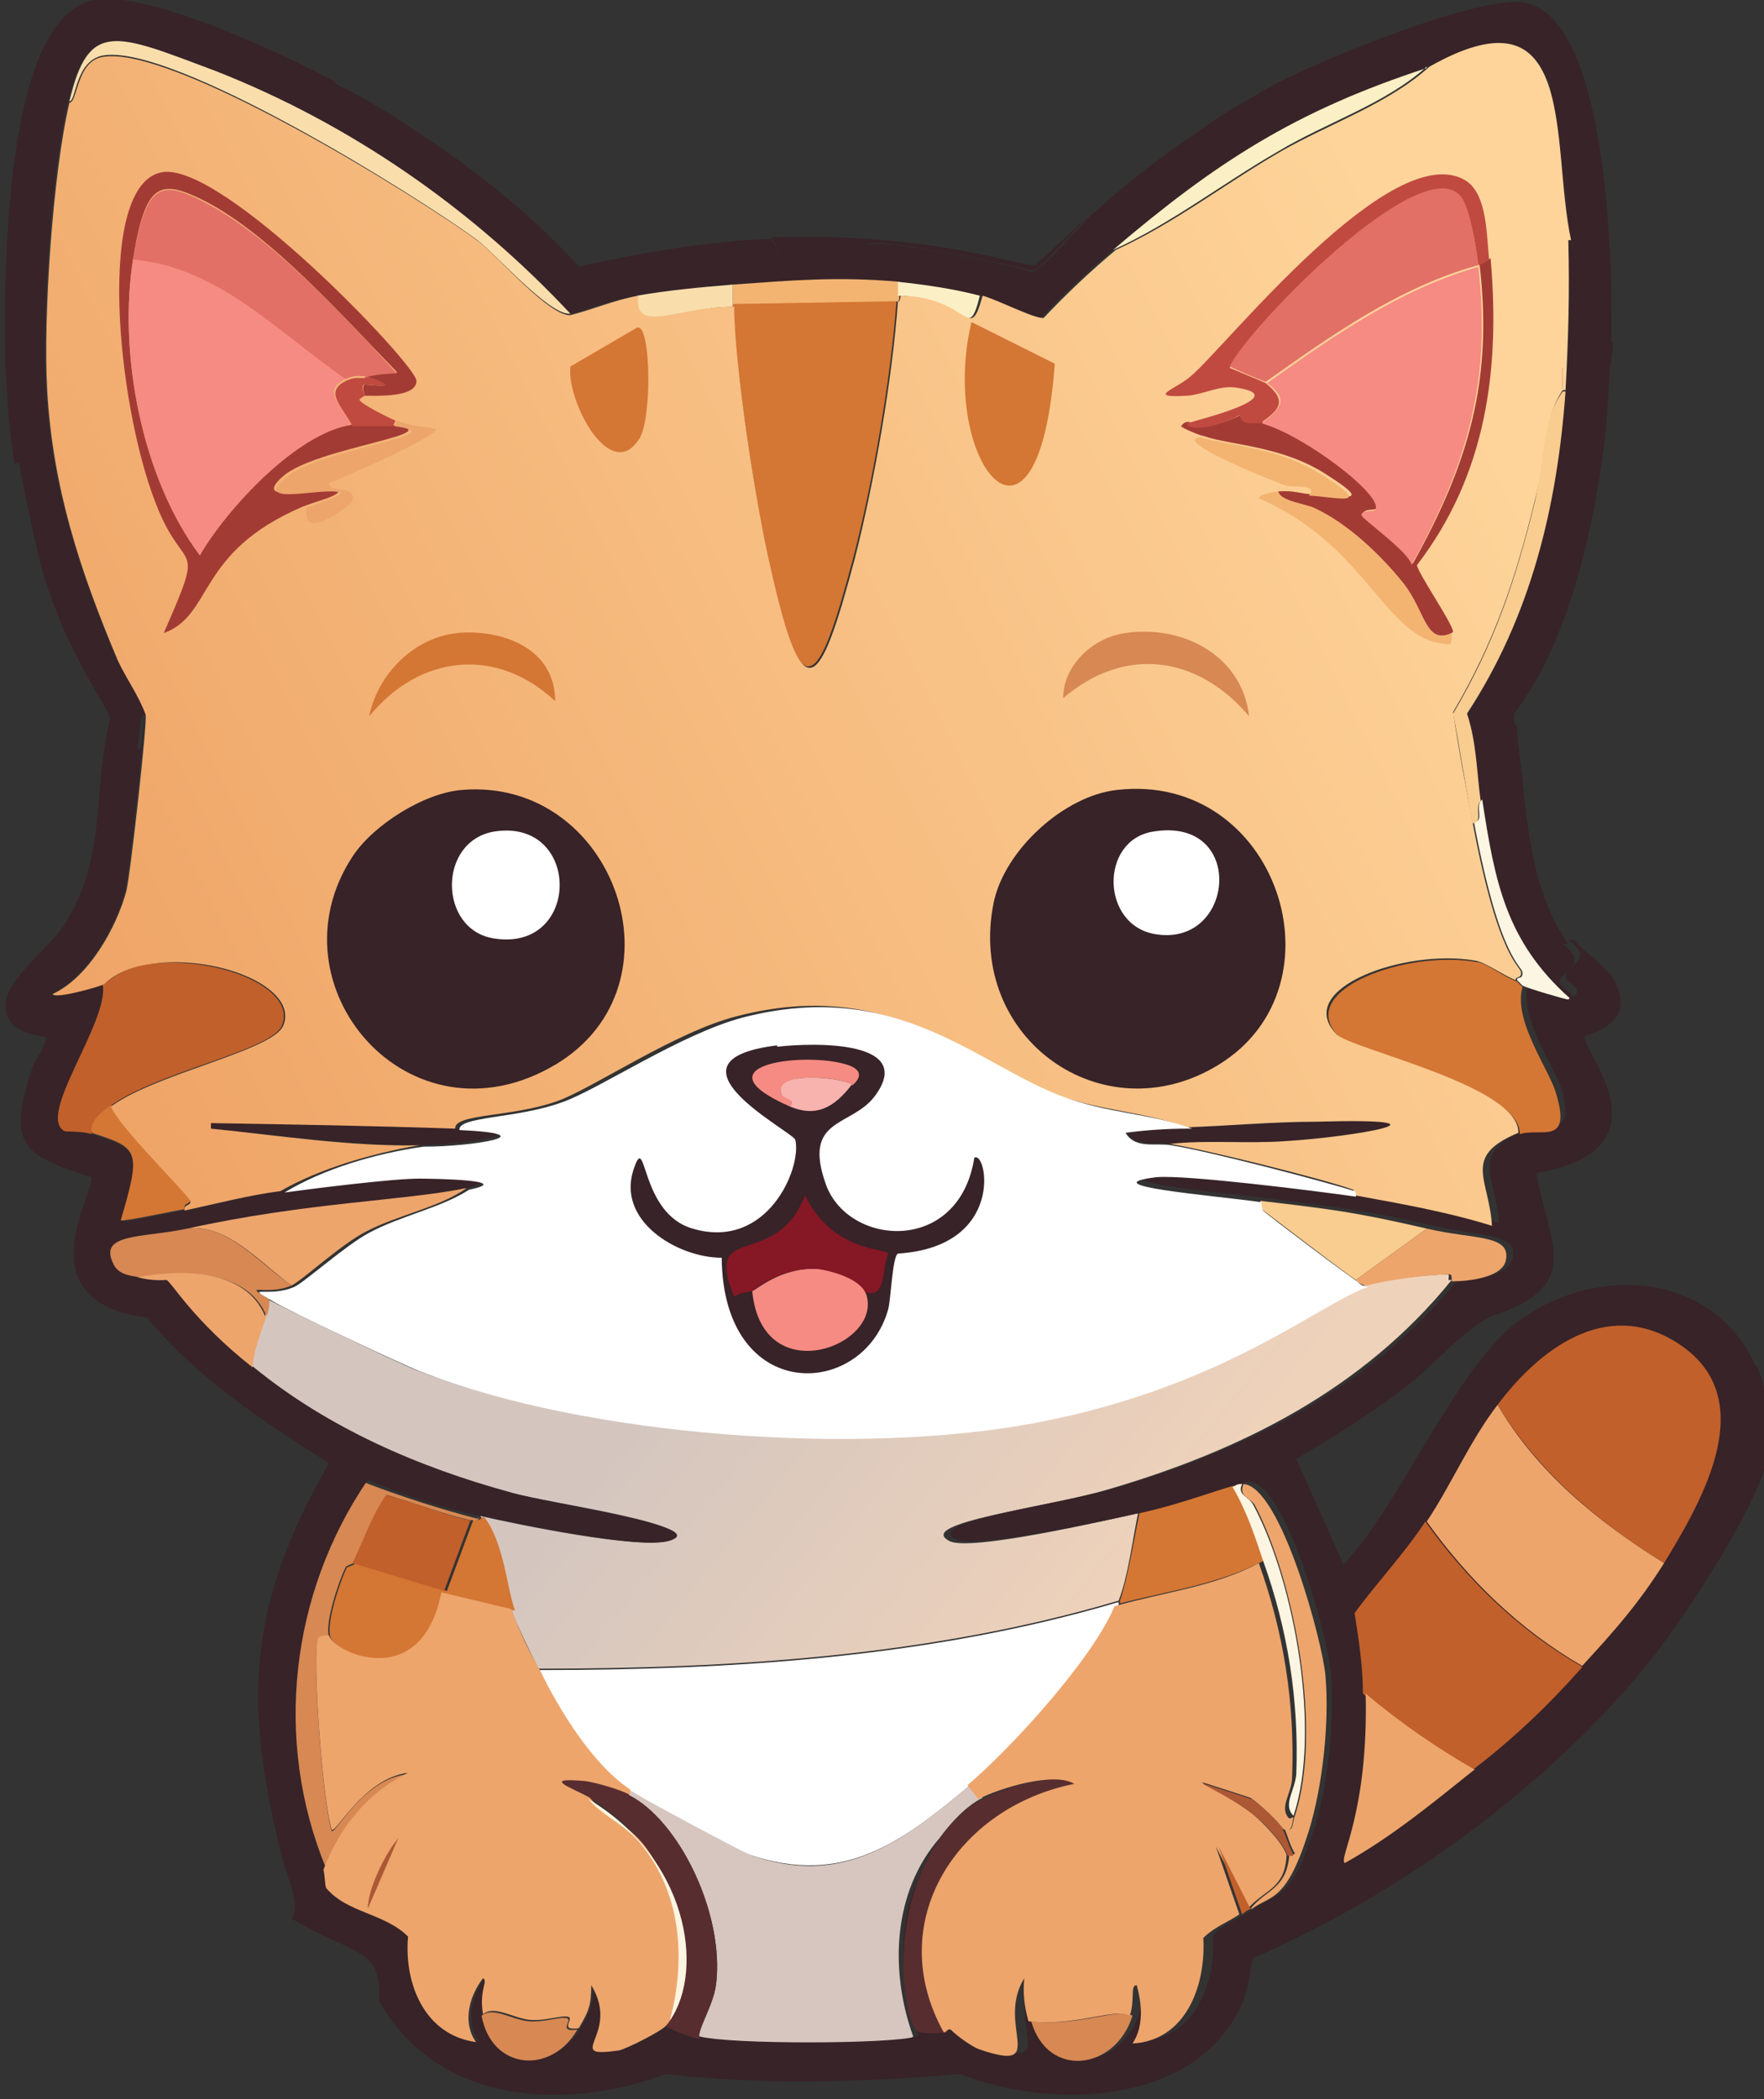 <?xml version="1.0" encoding="UTF-8"?>
<svg xmlns="http://www.w3.org/2000/svg" xmlns:xlink="http://www.w3.org/1999/xlink" version="1.1" viewBox="0 0 127.1 151.2"><rect x="0" y="0" width="127.1" height="151.2" fill="#333333" stroke="none"/>
  <defs>
    <style>
      .cls-1 {
        fill: #372328;
      }

      .cls-2 {
        fill: #d78853;
      }

      .cls-3 {
        fill: url(#linear-gradient-2);
      }

      .cls-4 {
        fill: #f3b471;
      }

      .cls-5 {
        fill: #582d2f;
      }

      .cls-6 {
        fill: url(#linear-gradient);
      }

      .cls-7 {
        fill: #ac5835;
      }

      .cls-8 {
        fill: #c04a40;
      }

      .cls-9 {
        fill: #fcf5e1;
      }

      .cls-10 {
        fill: #d47634;
      }

      .cls-11 {
        fill: #fff;
      }

      .cls-12 {
        fill: #f58b82;
      }

      .cls-13 {
        fill: #a33b35;
      }

      .cls-14 {
        fill: #f8b3ae;
      }

      .cls-15 {
        fill: #f9deac;
      }

      .cls-16 {
        fill: #861724;
      }

      .cls-17 {
        fill: #c1602b;
      }

      .cls-18 {
        fill: #fbf0c5;
      }

      .cls-19 {
        fill: #eda56c;
      }

      .cls-20 {
        fill: #f9cc8f;
      }

      .cls-21 {
        fill: #e27066;
      }

      .cls-22 {
        fill: #d6c6bf;
      }
    </style>
    <linearGradient id="linear-gradient" x1="35.9" y1="196.6" x2="82.2" y2="159.3" gradientTransform="translate(0 273.9) scale(1 -1)" gradientUnits="userSpaceOnUse">
      <stop offset=".4" stop-color="#d4c6bf"/>
      <stop offset="1" stop-color="#efd2ba"/>
    </linearGradient>
    <linearGradient id="linear-gradient-2" x1="114.4" y1="256" x2="6.8" y2="202.6" gradientTransform="translate(0 273.9) scale(1 -1)" gradientUnits="userSpaceOnUse">
      <stop offset=".1" stop-color="#fed49a"/>
      <stop offset="1" stop-color="#efa567"/>
    </linearGradient>
  </defs>
  <!-- Generator: Adobe Illustrator 28.6.0, SVG Export Plug-In . SVG Version: 1.2.0 Build 709)  -->
  <g>
    <g id="Layer_1">
      <path class="cls-6" d="M104.6,92.2c-6.4,7.9-15.2,12.3-24.8,15.1-4.4,1.3-13.9,2.4-11.4,3.7,1.4.8,11.4-1.5,13.6-2-.4,1.9-.7,4.5-1.4,6.3-13.5,4-27.8,4.9-41.8,4.9-.7-1.4-1.4-2.8-2-4.3-.6-1.7-.7-4.8-2.2-6.7,2.6.6,11.4,2.4,13.4,1.8,3.3-1.1-8.3-2.7-11.4-3.5-6.7-1.8-13.2-4.7-18.5-9,0-1.3.6-2.5,1-3.7.1-.4.2-.8.2-1.2,1.1.6,9.4,4.6,10.7,5.1,12.1,4.7,31.6,6.1,44.3,3.7,13.7-2.6,20.6-8.8,24-9.8,1.4-.4,4.4-.8,6-.8.2,0,0,.4.1.4h0Z"/>
      <path class="cls-22" d="M70.8,129.5c-1.2.6-2.3,1.8-3.1,2.9-3.4,3.9-3.6,9.6-1.9,14.3-.5.6-12,.7-15.2.2-.8,0,.8-2.3,1-4,.6-5.1-2.7-11.8-6.3-13.6v-.4c.6.4,8.3,4.5,8.7,4.7,6.7,2.4,11-.9,16-5.1l.8,1h0Z"/>
      <path class="cls-10" d="M36.9,116l-5-1.2c-1.4,7.3-7.7,4.4-8.1,3.1-.3-1,.7-4,1.2-5,0,0,.6-.2.6-.3l6.6,2,1.9-5.1c.2,0,.6,0,.6-.2,0,0,.1,0,.2,0,1.4,1.8,1.6,5,2.2,6.7h0Z"/>
      <path class="cls-2" d="M34.5,109.3c0,.3-.4.2-.6.2-1.6-.3-4.2-1.3-6-1.8-1,1.5-1.7,3.2-2.4,4.9,0,0-.6.2-.6.3-.5,1-1.5,4-1.2,5-.3,0-.7,0-.8.3-.4,1.1.3,11.5,1,13.7.3.2,2.3-3.8,5.5-4.1-2.8,1.4-5,4-6.1,7-3.8-9.2-2.6-19.8,3-28,2.6,1,5.4,1.9,8.1,2.6h0Z"/>
      <path class="cls-10" d="M88.9,107.1c.9,1.7,1.5,3.5,2.2,5.3-3.2,1.7-6.9,2.2-10.4,3.1,0,0,0-.1,0-.2.6-1.8,1-4.4,1.4-6.3,2.7-.6,6-1.8,6.9-2h0Z"/>
      <path class="cls-1" d="M10.4,51.5c.1.7-1.1,11.5-1.4,12.7-.7,2.6-2.7,6.2-5.3,7.4.2.4,3.3-.5,3.7-.7.5,2.7-4.8,9.6-2.7,10.6,0,0,1.3,0,1.9.2,3.4,1.1,3.6,1.2,2.1,6.3.3.1,3.9-.7,4.6-.8,2.3-.4,4.6-1.1,6.9-1.4,2.2-.3,7.8-.9,9.7-1,1,0,7.1,0,3.6.8-4.4.9-11.4,1.1-20,2.9-3.3.7-6.5.3-5.3,2.6.4.8,1.3.8,1.8.9,1.1.3,1.9.1,2.1.2.4.1,1.9,2.8,6.2,6.3,5.4,4.4,11.9,7.2,18.5,9,3.1.9,14.7,2.5,11.4,3.5-2.1.6-10.8-1.2-13.4-1.8,0,0-.1,0-.2,0-2.8-.6-5.5-1.5-8.1-2.6-5.6,8.2-6.8,18.8-3,28,0,.2,0,1,.2,1.3,1.5,1.9,4.2,1.8,5.9,3.5-.3,3.4,1.2,7.2,4.9,7.6-1-1.4-.5-3.3.5-4.6.3.1-.4.8,0,2.6.7,3.9,5,4.3,6.9,1,.7-1.2.8-1.6.9-3.1,2.2,3.7-2.2,5.3,2,4.7.5,0,3.1-1.4,3.4-1.8,1.1.4,1.8.9,2.8,1,3.2.5,14.7.4,15.2-.2-1.8-4.7-1.6-10.4,1.9-14.3-3.9,5.6-2.4,13.2-1.6,13.8.5.3,2.1,0,2.2.1.2,0,.3-.3.5-.2.4.4,1.4,1.2,2,1.4,5.3,1.8,1.2-1.7,3.3-5.1-.1,1.2,0,2,.3,3.1,1.2,4.2,6,3.6,7.3-.4.3-1.1,0-2.2.5-2.2.4,1.4.5,3-.3,4.2,3.8-.2,5.3-4.1,5.1-7.6.7-.8,1.7-1.1,2.6-1.7.2-.1.4-.2.6-.4,1.4-.9,2.5-.5,4.1-5.6,1-3.2,1.5-7.9,1.2-11.2-.2-2.4-3.2-13.6-5.9-13.8-.4,0-.4.2-.6.2-.9.1-4.1,1.4-6.9,2-2.2.5-12.2,2.7-13.6,2-2.5-1.3,7-2.4,11.4-3.7,9.6-2.8,18.4-7.2,24.8-15.1,1.1,0,3.6-.1,3.9-1.5.4-1.8-2.3-1.5-5.7-2.3-5.2-1.2-6.9-1.3-12-2-3.5-.4-12.3-1.2-7.6-1.8,2.1-.3,11.6.9,14.4,1.4,3.4.5,6.7,1.2,9.9,2.2-.2-3.4-2.2-5,1.9-6.7,1.4-.6,3.7.8,2.6-3-.5-1.6-3.1-5.1-2.4-7.6.4.2,3.2,1.1,3.3,1,.8-.7-.6-.9-.6-1.5,0-.7,2.2-1.2.2-2.6h.4c.4.5,2.5,2.2,2.8,2.7,2,3.5-1.9,4-2,4.3-.3.9,6.4,8.1-3.5,9.8.8,4.8,3.4,7.9-2.6,10.1-2,.4-4.8,3.8-6.8,5.3-2.5,1.9-5.2,3.6-7.9,5.2l3.4,7.6c4.1-4.3,8.2-14.4,12.7-17.6,5.5-4,13.8-3.5,16.9,3.1.1.3.2.2.2.2.8,2,1.1,4.2.8,6.3-.5,3.5-6.1,11.9-8.4,14.8-7.2,9-18,16.9-28.6,21.5-.4.4-.2,1.7-.9,3.3-3.2,7.4-13.8,7.7-20.3,5.1-7.1.6-14.1.8-21.2,0-7.4,2.7-16.5,2.2-20.7-5.3.2-3.8-1.5-3.1-6.3-5.9.7-1-.3-3-.6-4.1-2.9-11.4-2.6-18.4,3.3-28.7-4.7-3-9.5-6.1-13.1-10.5-9-1.1-3.7-9.1-4-10.1-5.2-1.6-6-2.5-4.3-7.8.1-.4,1.2-2,1-2.3-1.3-.2-2.9-.6-2.9-2.3,0-1.8,3.1-4.1,4.1-5.6,3.3-4.9,2.1-9.8,3.5-15.3-3.4-5-5.8-12.8-6.7-18.7.1,0,.3,0,.4,0,.2.4.9,5.6,2,8.8,1.6,5,4.4,8.9,4.5,9.4.2,1.1-1.4,2.1,1.9,3,.4-1.5.1-3.3.7-3.1h0Z"/>
      <path class="cls-17" d="M119.9,112.6c-4.8-3-9-6.5-12-11.4,3-4,7.8-7.7,12.9-4.5,6.2,3.9,1.9,11.3-.9,15.9h0Z"/>
      <path class="cls-17" d="M114,120.1c-2.5,2.8-4.9,5.1-7.9,7.4-2.8-1.6-5.4-3.4-7.9-5.5,0-2-.3-3.9-.6-5.8,1.6-2.2,3.6-4.3,5.1-6.6,3,4.2,6.7,7.8,11.2,10.4h0Z"/>
      <path class="cls-19" d="M119.9,112.6c-1.9,3-3.6,4.9-5.9,7.4-4.5-2.6-8.2-6.2-11.2-10.4,1.8-2.7,3.1-5.8,5.1-8.4,2.9,4.9,7.2,8.4,12,11.4Z"/>
      <path class="cls-19" d="M106.2,127.5c-3,2.4-5.9,4.8-9.3,6.7-.5-.3,1.7-3.5,1.5-12.2,2.5,2.1,5.1,3.9,7.9,5.5h0Z"/>
      <path class="cls-5" d="M45.3,129.3c3.6,1.8,6.9,8.5,6.3,13.6-.2,1.8-1.8,3.9-1,4-.9-.1-1.7-.5-2.8-1,0-.1.3-.4.4-.6,2.5-3.7,1.2-11.7-5.9-15.9-1.2-.7-3.8-1.5-.3-1.2.8,0,2.5.6,3.2,1h0Z"/>
      <path class="cls-5" d="M68.3,146.4c-.1,0-1.7.2-2.2-.1-.9-.6-2.3-8.2,1.6-13.8.8-1.2,1.9-2.3,3.1-2.9,1.4-.8,5.4-2,6.9-1.1-8.5,1.8-13.8,10-9.4,17.9h0Z"/>
      <path class="cls-19" d="M90.1,137.5c1.1-1.4,2.6-1.4,2.8-3.9,0,0,.4,0,.4-.1-.3-.4-.6-1.5-.8-1.9.7.6.6-.3.8-.8,2-6.1,0-16.9-2.9-22.4-.3-.5-1.2-.6-.8-1.5,2.7.2,5.7,11.4,5.9,13.8.3,3.3-.2,8-1.2,11.2-1.6,5.1-2.7,4.6-4.1,5.6h0Z"/>
      <path class="cls-2" d="M81.6,145.2c-1.2,3.9-6.1,4.6-7.3.4,3.4.4,6.3-1,7.3-.4Z"/>
      <path class="cls-9" d="M89.5,106.9c-.4.8.5.9.8,1.5,3,5.6,4.9,16.4,2.9,22.4-.8-.8.1-1.8.2-3,.2-5.3-.6-10.4-2.4-15.4-.6-1.8-1.2-3.6-2.2-5.3.2,0,.2-.2.6-.2h0Z"/>
      <path class="cls-2" d="M41.6,146.2c-1.9,3.3-6.2,2.9-6.9-1,.8-.7,2.2.3,3.4.4,1.1.1,2.4-.4,2.8-.2.3.2-.7,1,.7.8h0Z"/>
      <path class="cls-11" d="M80.6,115.4c0,0,0,.1,0,.2-1.4,3.7-7.4,10.3-10.6,12.9-5,4.2-9.2,7.4-16,5.1-.5-.2-8.2-4.3-8.7-4.7-2.7-1.8-5-5.8-6.5-8.6,14,0,28.3-.9,41.8-4.9h0Z"/>
      <path class="cls-19" d="M93.2,130.9c-.1.4-.1,1.3-.8.8-.3-.5-1.7-1.8-2.3-2.2-6.5-2.1-2.4-.9.2,1.2.8.7,2,1.9,2.4,2.9-.1,2.5-1.6,2.5-2.8,3.9l-2.3-4.5,1.7,4.9c-.9.6-1.8.9-2.6,1.7.2,3.5-1.3,7.4-5.1,7.6.8-1.2.7-2.8.3-4.2-.5,0-.1,1.1-.5,2.2-1-.6-3.9.8-7.3.4-.3-1.1-.4-2-.3-3.1-2.1,3.4,1.9,6.9-3.3,5.1-.5-.2-1.5-.9-2-1.4-.2-.1-.3.2-.5.2-4.4-7.9.9-16.2,9.4-17.9-1.4-.9-5.4.3-6.9,1.1l-.8-1c3.2-2.7,9.1-9.2,10.6-12.9,3.5-1,7.2-1.4,10.4-3.1,1.8,5,2.6,10.1,2.4,15.4,0,1.2-1,2.2-.2,3h0Z"/>
      <path class="cls-17" d="M90.1,137.5c-.2.1-.4.2-.6.4l-1.7-4.9,2.3,4.5Z"/>
      <path class="cls-7" d="M92.4,131.7c.2.4.5,1.4.8,1.9,0,.2-.4,0-.4.1-.4-1-1.6-2.3-2.4-2.9-2.6-2.1-6.7-3.3-.2-1.2.5.3,1.9,1.6,2.3,2.2h0Z"/>
      <path class="cls-19" d="M72.3,145.6c.6-.2,1.1,1.7,1,1.8-.5.3-3.9-.4-3.1-1l2.2-.8Z"/>
      <path class="cls-19" d="M36.9,116c.5,1.5,1.2,2.9,2,4.3,1.4,2.9,3.8,6.8,6.5,8.6v.4c-.7-.4-2.5-.9-3.2-1-3.4-.3-.9.5.3,1.2,1.1,1.3,2.7,1.9,3.9,3.4,2.7,3.5,3.1,8.3,2,12.4,0,.1-.3.5-.4.6-.3.4-2.9,1.7-3.4,1.8-4.2.6.2-1.1-2-4.7,0,1.5-.2,1.9-.9,3.1-1.4.2-.4-.6-.7-.8-.4-.2-1.7.3-2.8.2-1.2-.1-2.6-1.1-3.4-.4-.3-1.8.4-2.4,0-2.6-1,1.3-1.5,3.2-.5,4.6-3.7-.5-5.2-4.2-4.9-7.6-1.7-1.7-4.4-1.7-5.9-3.5-.1-.2-.1-1.1-.2-1.3,1.1-3,3.2-5.6,6.1-7-3.2.4-5.2,4.4-5.5,4.1-.7-2.2-1.4-12.6-1-13.7,0-.3.5-.3.8-.3.4,1.3,6.7,4.1,8.1-3.1l5,1.2h0Z"/>
      <path class="cls-9" d="M48.3,145.4c1.1-4.2.8-8.9-2-12.4-1.2-1.6-2.8-2.1-3.9-3.4,7.1,4.2,8.4,12.2,5.9,15.9h0Z"/>
      <path class="cls-7" d="M28.7,132.4l-2.2,5.1c0-1.4,1.2-3.9,2.2-5.1Z"/>
      <path class="cls-17" d="M33.9,109.5l-1.9,5.1-6.6-2c.8-1.7,1.4-3.4,2.4-4.9,1.7.4,4.4,1.5,6,1.8Z"/>
      <path class="cls-1" d="M116.2,24.6c0,1.2-.2,1.6-.2,1.8-.1,1.9-.2,3.6-.4,5.5-.8,6.3-2.6,14.4-6.5,19.5-.1,1,.2.8.2.9,0,1.1.3,2.7.4,3.9.4,4,.9,8.4,3.3,11.8h-.4c2,1.5-.2,2-.2,2.7,0,.6,1.4.8.6,1.5-4.6-4.2-5.4-8.4-6.3-14.3-.3-2.1-.2-4.3-1-6.4,4.6-7.1,6.4-14.9,7.1-23.2.3-3.7.3-7.1.2-10.8-.1-4-.2-6.1-1.2-10.1,0-.2,0-2.2-1.2-3.5s-3.9-1-5.8-.5c-.4.1-7.3,2.9-8.2,3.3-8.2,3.8-15.5,9.4-21.8,15.9-4.6-2.8-11.7-2.3-12.2-2.8-.1-.1-.2-2-.1-2.1.5-.7,10.4,1.4,11.9,1.9.6-.1,3.5-3.4,4.2-4.1,2.2-1.9,4.3-3.7,6.7-5.3,1.2-.8,2.5-1.8,3.7-2.5.9-.5,1.9-1.1,2.8-1.6,3.4-1.8,14.8-6.5,18.1-5.9,6.1,1.2,6.3,19.6,6.2,24.5h0Z"/>
      <path class="cls-1" d="M24.1,6c1,.5,2.4,1.2,3.3,1.8.7.4,1.5.9,2.2,1.4,4.1,2.6,8.9,6.4,12.1,10,4.6-1,9.1-1.8,13.8-2,1,.9.4,2.5.3,2.6-.6.3-9.3,0-12.9,2-.2-3.5-.8-1.9-1.2-2.2-1.1-.8-8.6-8.3-9.2-8-.2,0-.6,2.1-1,2.2-4-3.3-8.8-5.4-13.3-7.8C5,.8,5.3.3,3.1,15.3c0,4.2-.4,9-.2,13.5,0,0,.4.6.4.6.1,1.8,0,3.7.4,5.7,1,2,.8,4.5,2,6.1.3,1.6,1.7,6.1,2.8,6.4.6,1.3,1.5,2.6,2,3.9-.6-.2-.3,1.6-.7,3.1-3.3-1-1.6-2-1.9-3-.1-.5-2.9-4.4-4.5-9.4-1.1-3.3-1.8-8.4-2-8.8,0-.2-.3,0-.4,0,0-.5-.1-1.1-.2-1.6-.2-1.7-.3-3.6-.4-5.3,0-.3,0-.7,0-1C.3,20.2.2,1.2,6.8,0c3.9-.7,13.6,3.9,17.4,5.9h0Z"/>
      <path class="cls-10" d="M109.3,70.7s.4.4.4.4c-.7,2.4,1.9,5.9,2.4,7.6,1.2,3.9-1.1,2.5-2.6,3,.2-3.3-12-6-13.1-7.1-3.1-3.3,5-6.2,10-5.3.6,0,2,1.1,2.9,1.4Z"/>
      <path class="cls-17" d="M8,79.7c-.6.5-1.6,1.2-1.4,2-.5-.2-1.8-.2-1.9-.2-2.2-1,3.2-7.9,2.7-10.6.2,0,1.2-1.1,3-1.4,4.9-.8,11.1,1.6,9.9,4.4-.8,1.8-9,3.3-12.4,5.8h0Z"/>
      <path class="cls-19" d="M33.6,85.6c-2,1.4-4.9,1.9-7.2,3.1-1.8.9-4.7,3.6-5.4,3.9-2.2-1.6-4.7-4.5-7.5-4.1,8.6-1.9,15.6-2,20-2.9h0Z"/>
      <path class="cls-2" d="M13.5,88.5c2.8-.4,5.2,2.5,7.5,4.1-1.8.8-3.7-.3-1.6,1,0,.4,0,.8-.2,1.2-1.4-3.4-6-3.3-9.2-2.8-.4-.1-1.4-.1-1.8-.9-1.2-2.3,2-1.9,5.3-2.6h0Z"/>
      <path class="cls-20" d="M102.8,88.5l-5.1,3.7c-.4-.2-6.4-4.8-6.8-5.1-.2-.2,0-.4-.1-.6,5.1.6,6.8.8,12,2h0Z"/>
      <path class="cls-19" d="M104.6,92.2s0-.4-.1-.4c-1.6,0-4.6.4-6,.8-.5,0-.8-.4-.8-.4l5.1-3.7c3.4.8,6.1.4,5.7,2.3-.3,1.3-2.9,1.5-3.9,1.5h0Z"/>
      <path class="cls-19" d="M19.2,94.8c-.4,1.2-.9,2.4-1,3.7-4.3-3.4-5.8-6.1-6.2-6.3-.2,0-1,.1-2.1-.2,3.2-.6,7.8-.6,9.2,2.8Z"/>
      <path class="cls-10" d="M13.3,87.1c-.7.1-4.3.9-4.6.8,1.5-5.1,1.3-5.2-2.1-6.3-.2-.8.7-1.5,1.4-2,.3,1.3,5.6,6.3,5.7,6.8,0,.4-.5.2-.4.7Z"/>
      <path class="cls-9" d="M113,72c-.2,0-2.9-.8-3.3-1,0,0-.4-.4-.4-.4,0-.3.4,0,.4-.5,0-.6-1.6-.7-3.5-10.9.8,0,0-1.2.6-1.6.9,5.9,1.7,10.2,6.3,14.3Z"/>
      <path class="cls-1" d="M55.5,17.1c11.9-.4,18.2,2.2,19.1,2l4-3.7c-.8.7-3.6,4-4.2,4.1-1.5-.4-11.4-2.5-11.9-1.9,0,0,0,1.9.1,2.1.5.4,7.6,0,12.2,2.8,6.3-6.5,13.5-12.1,21.8-15.9.9-.4,7.8-3.2,8.2-3.3,1.9-.5,4.4-1.1,5.8.5,1.1,1.3,1.1,3.3,1.2,3.5,1,4,1,6.1,1.2,10.1-1.5-6.9.6-18.7-10.2-12.5-9.4,3.2-15.1,6.9-22.6,13.1-1.8,1.5-3.6,3.2-5.2,4.9-.6.1-3.3-1.3-4.4-1.6-1.9-.4-4-.8-5.9-1-4.4-.4-7.7-.1-12,.2-2.4.2-4.5.4-6.9.8-1.7.3-3.3.9-4.9,1.4-7.1-7.6-15.9-13.7-25.6-17.5C8.2,2.4,6.3,1.5,4.9,7.3c-1.2,5.1-1.9,15.4-1.6,20.7.4,7.1,2.4,13.1,5.1,19.5-1-.3-2.5-4.8-2.8-6.4-1.1-1.6-1-4.1-2-6.1-.4-2-.3-3.9-.4-5.7,0,0-.4-.6-.4-.6-.2-4.5.3-9.3.2-13.5C5.3.3,5,.8,18.2,5.8c4.5,2.5,9.3,4.5,13.3,7.8.4,0,.8-2.1,1-2.2.7-.2,8.1,7.3,9.2,8,.4.3,1-1.3,1.2,2.2,3.7-1.9,12.4-1.6,12.9-2,.1,0,.7-1.6-.3-2.5h0Z"/>
      <path class="cls-20" d="M106.7,57.7c-.5.4.2,1.6-.6,1.6-.5-2.6-.9-5.3-1.4-7.9,3-5.1,4.5-9.6,5.9-15.3.6-2.7.4-5.7,2-7.9h.2c-.6,8.3-2.5,16.2-7.1,23.2.7,2.1.7,4.3,1,6.4h0Z"/>
      <path class="cls-10" d="M64.6,21.6c-.4,5.6-1.7,13.1-3.1,18.5-2.5,9.4-3.7,11.4-6.1.6-.9-4.2-2.5-14.7-2.6-18.7v-.2l11.8-.2h0Z"/>
      <path class="cls-15" d="M41,22.6c-1.5,0-5.2-4.2-6.6-5.3C29.9,14,12.4,3.1,7.4,4c-2,.4-1.9,3.3-2.4,3.3,1.4-5.9,3.3-4.9,10.5-2.2,9.7,3.8,18.5,9.9,25.6,17.5h0Z"/>
      <path class="cls-18" d="M102.8,4.8c-3,2.7-7.2,4-10.7,6.1-4,2.3-7.7,5.2-11.9,7.1,7.4-6.3,13.1-10,22.6-13.1h0Z"/>
      <path class="cls-1" d="M32.8,81.3c6.4.3,1,1.1-2.6,1.2-5,0-10-.7-15-1.2v-.4c5.8.1,11.7.1,17.6.4Z"/>
      <path class="cls-4" d="M64.8,20.3c0,.3,0,.7,0,1,0,.6-.2.4-.2.4l-11.8.2v-1.4c4.2-.3,7.6-.6,12-.2Z"/>
      <path class="cls-1" d="M84.4,82.4c-1.1-.2-2.6.3-3.3-.9,1.5-.2,3-.2,4.5-.3,3.1-.1,6.2-.3,9.3-.4,10.8-.3,2.9,1-2.2,1.4-2.8.2-5.6-.1-8.3.2h0Z"/>
      <path class="cls-15" d="M52.8,20.5v1.6c-3.8,0-7.3,2.1-6.9-.8,2.3-.4,4.5-.6,6.9-.8h0Z"/>
      <path class="cls-18" d="M70.6,21.3c-.9,3.6-.9.1-5.9,0,0-.3,0-.7,0-1,1.9.2,4,.5,5.9,1Z"/>
      <path class="cls-3" d="M113,17.3c.1,3.7,0,7.1-.2,10.8h-.2v-1.6c-.1,0,0,1.6,0,1.6-1.5,2.2-1.3,5.3-2,7.9-1.4,5.7-2.9,10.2-5.9,15.3.4,2.7.9,5.3,1.4,7.9,1.9,10.2,3.5,10.3,3.5,10.9,0,.4-.4.2-.4.5-.8-.3-2.2-1.3-2.9-1.4-5-.9-13.2,2-10,5.3,1.1,1.1,13.2,3.7,13.1,7.1-4.1,1.7-2.1,3.3-1.9,6.7-3.2-1-6.6-1.6-9.9-2.2,0-.1,0-.3-.1-.4-2.2-.8-10.7-2.9-13.2-3.3,2.7-.3,5.6,0,8.3-.2,5-.3,13-1.7,2.2-1.4-3.1,0-6.2.3-9.3.4-3-1.1-6.2-1.2-9.3-2.3-6.3-2.3-11.9-8.6-23.1-5.7-4.4,1.1-10.4,5.2-12.9,6.1-3.3,1.2-7.5.9-7.4,2-5.8-.2-11.7-.3-17.6-.4v.4c5,.5,10,1.3,15,1.2-3.5.6-7.2,1.7-10,3.3-2.3.3-4.6.9-6.9,1.4-.1-.5.5-.3.4-.7-.1-.4-5.3-5.5-5.7-6.8,3.3-2.4,11.6-4,12.4-5.8,1.2-2.8-5-5.3-9.9-4.4-1.9.3-2.9,1.3-3,1.4-.4.2-3.6,1.1-3.7.7,2.6-1.2,4.6-4.8,5.3-7.4.3-1.2,1.5-12,1.4-12.7-.5-1.4-1.4-2.6-2-3.9-2.7-6.4-4.7-12.4-5.1-19.5-.3-5.2.4-15.6,1.6-20.7.6,0,.5-3,2.4-3.3,5-.9,22.6,10,27.1,13.3,1.4,1.1,5.1,5.4,6.6,5.3,1.6-.4,3.2-1.1,4.9-1.4-.4,2.9,3.1.7,6.9.8,0,4.1,1.6,14.5,2.6,18.7,2.4,10.8,3.6,8.8,6.1-.6,1.4-5.5,2.7-12.9,3.1-18.5,0,0,.1.2.2-.4,5,.1,4.9,3.6,5.9,0,1.1.3,3.8,1.7,4.4,1.6,1.6-1.7,3.4-3.4,5.2-4.9,4.2-1.9,7.9-4.8,11.9-7.1,3.5-2,7.7-3.4,10.7-6.1,10.8-6.1,8.7,5.6,10.2,12.5h0Z"/>
      <path class="cls-13" d="M26.3,28.5s-.3-.7,0-.8c.2,0,3.1.4,0-.6.9-.2,2.3-.2,2.3-.3-3.8-3.9-9-9.8-13.8-12.3-3.2-1.6-4.3-1.5-5.2,4.1-1.1,6.8.6,15.8,4.8,21.4,1.9-3.4,7-8.8,10.9-9.4.4,0,2.5,0,2.9,0,4.7.6-5.4,1.6-7.8,3.7-2.5,2.2,2.8.6,4,1.1-.2.4-1.6.7-2.6,1.1-7.7,3.3-6.4,7.8-10,9.1,3.1-7.1,1.5-3.9-.6-9.4-2.8-7.2-4.3-23,.5-23.8,4.4-.7,18.2,13.8,18.3,15,.1,1.3-3.1,1.1-3.9,1.1h0Z"/>
      <path class="cls-13" d="M104.6,45.6c-1.9.9-1.9-1.6-3.5-3.6-1.6-2-4-4.3-6.4-5.4-.6-.3-2.5-.5-2.6-1.2,1.1-.1,1.8.2,2.4.2,2.1,0,4.7.9,1.1-1.4-3.2-2.1-6.9-2.1-8.9-2.8-.2,0-1.6-.6-1.6-.7.3-.4.5-.3.6-.3.3.8,3.2-.1,3.8-.6.3.9.9.4,1.5.6,3,.8,8.9,5.2,8.2,6.2-.1.2-.9,0-1,.4,0,.2,3.5,2.8,3.6,3.6,4-7.2,5.8-13.2,4.8-21.6.4-.1.5-.2.8-.4.7,8-.3,15.6-5.3,22.1,0,.5,2.5,4.1,2.6,4.8h0Z"/>
      <path class="cls-10" d="M70,23.2l6,3c-1.2,16.1-8.4,7-6-3Z"/>
      <path class="cls-8" d="M107.3,18.7c-.3.2-.4.3-.8.4-.1-1.1-.6-4-1.2-4.8-2.6-3.7-15.3,9.2-16.7,12.2.5.2,2.4,1,2.6,1.1,1.6,1.3,1,1.9-.4,2.9-.5-.1-1.2.3-1.5-.6-.7.5-3.5,1.4-3.8.6.6-.2,8-2,3.4-2.6-1.1-.1-2.2.5-3.3.6-3.2.2-.8-.5.2-1.4,2.5-2.1,14.5-17.3,19.8-14.1,1.6,1,1.5,4.1,1.7,5.7h0Z"/>
      <path class="cls-10" d="M46,23.6c.9,0,1,6.8,0,8.1-2.1,3.1-5.2-2.9-4.9-5.3l4.8-2.8h0Z"/>
      <path class="cls-10" d="M32.9,45.6c3.3-.3,7.1,1.1,7.1,4.9-4.3-4-9.8-3.3-13.4,1.1.6-3,3.2-5.7,6.4-6Z"/>
      <path class="cls-2" d="M81.1,45.6c4.1-.6,8.4,1.6,8.9,6-3.7-4.4-9-5.1-13.4-1.3,0-2.4,2.2-4.4,4.5-4.7Z"/>
      <path class="cls-4" d="M104.6,45.6c0,.2,0,.7-.1.8-4.7,0-5.7-7-13.8-10.5,0-.3,1.2-.5,1.4-.5.1.7,2,.9,2.6,1.2,2.4,1.1,4.8,3.4,6.4,5.4,1.6,2,1.6,4.5,3.5,3.6h0Z"/>
      <path class="cls-19" d="M22,36.6c1-.4,2.3-.7,2.6-1.1-1.2-.5-6.5,1.1-4-1.1,2.4-2.1,12.5-3.1,7.8-3.7l.2-.4c.9.4,1.9.4,2.8.6.4.4-7,3.7-7.7,3.9,0,.8,1.9,0,1.7,1.3,0,.2-3.8,3.1-3.3.5h0Z"/>
      <path class="cls-4" d="M94.4,35.6c.5-.7-1.3-.5-1.7-.6-.9-.3-8.4-3.3-6.2-3.5,2,.6,5.7.7,8.9,2.8,3.6,2.3,1,1.5-1.1,1.4Z"/>
      <path class="cls-8" d="M26.3,27.1c3.2,1,.2.6,0,.6-.4,0,0,.8,0,.8,0,0-.4.2-.4.3.1.3,2.1,1.3,2.6,1.5l-.2.4c-.5,0-2.5,0-2.9,0-.8-1.5-2.1-2.5-.4-3.3.7-.3.9-.1,1.4-.2h0Z"/>
      <path class="cls-20" d="M112.6,28.1v-1.6c-.1,0,0,1.6,0,1.6Z"/>
      <path class="cls-1" d="M80.5,56.9c11.5-1.3,16.6,14.1,7.3,19.8-8.3,5.1-18.2-1.9-16.2-11.7.8-3.8,5.1-7.7,8.9-8.1Z"/>
      <path class="cls-11" d="M83.1,59.9c6.7-1.1,5.9,8.3.2,7.4-4-.6-4.1-6.8-.2-7.4Z"/>
      <path class="cls-1" d="M33.3,56.9c11-.9,16.3,14.1,6.7,19.8-10.5,6.2-20.7-5.7-14.6-15,1.5-2.3,5.2-4.6,7.9-4.8h0Z"/>
      <path class="cls-11" d="M35.6,59.9c6.3-1,6.3,8.7,0,7.7-4-.6-4.1-7,0-7.7Z"/>
      <path class="cls-12" d="M24.9,27.3c-1.7.8-.4,1.8.4,3.3-3.9.6-8.9,6-10.9,9.4-4.2-5.6-5.9-14.6-4.8-21.4,6.1.6,10.5,5.4,15.3,8.6Z"/>
      <path class="cls-21" d="M26.3,27.1c-.4,0-.7-.1-1.4.2-4.8-3.3-9.2-8.1-15.3-8.6.9-5.7,2.1-5.7,5.2-4.1,4.8,2.5,10.1,8.3,13.8,12.3,0,0-1.4,0-2.3.3Z"/>
      <path class="cls-12" d="M106.5,19.1c1,8.3-.8,14.4-4.8,21.6-.1-.9-3.7-3.4-3.6-3.6,0-.4.9-.2,1-.4.6-1-5.2-5.4-8.2-6.2,1.4-1.1,2-1.7.4-2.9,4.8-3.4,9.6-6.8,15.3-8.4h0Z"/>
      <path class="cls-21" d="M106.5,19.1c-5.7,1.6-10.5,5-15.3,8.4-.1,0-2-.8-2.6-1.1,1.4-2.9,14-15.8,16.7-12.2.6.8,1.1,3.7,1.2,4.8h0Z"/>
      <path class="cls-11" d="M85.6,81.3c-1.5,0-3,.1-4.5.3.7,1.2,2.2.7,3.3.9,2.6.4,11,2.6,13.2,3.3.1,0,.1.3.1.4-2.8-.4-12.3-1.6-14.4-1.4-4.8.6,4,1.3,7.6,1.8,0,.2,0,.4.1.6.3.3,6.4,4.9,6.8,5.1,0,0,.3.4.8.4-3.4,1.1-10.3,7.2-24,9.8-12.7,2.4-32.3,1-44.3-3.7-1.3-.5-9.6-4.4-10.7-5.1-2.1-1.2-.2-.2,1.6-1,.7-.3,3.7-3,5.4-3.9,2.2-1.2,5.2-1.8,7.2-3.1,3.4-.7-2.6-.8-3.6-.8-1.9,0-7.5.7-9.7,1,2.8-1.7,6.5-2.8,10-3.3,3.6,0,9-.9,2.6-1.2-.1-1,4.1-.8,7.4-2,2.6-.9,8.5-4.9,13-6.1,11.2-2.9,16.9,3.4,23.1,5.7,3.2,1.2,6.3,1.2,9.3,2.3h0Z"/>
      <path class="cls-1" d="M56,75.4c2.6-.3,10.1-.5,7,3.6-1.7,2.2-5.2,1.5-3.5,6.3,1.6,4.5,9.6,5.1,10.7-1.9.9-.6,2.3,6.4-5.5,6.9-.4.2-.5,3.2-.7,4-1.8,6.5-11.9,6.9-12-3.7-3.2,0-7.7-2.7-6.3-6.5.9-2.6.4,3.3,4.2,4.4,5.4,1.6,7.9-4.4,7.4-6.4-.2-.6-10.2-5.7-1.3-6.8h0Z"/>
      <path class="cls-12" d="M62.4,93.2c1.3,3.7-7.5,7.1-8.2-.2.2,0,2-1.7,4.6-1.6,1,0,3.2.7,3.6,1.8h0Z"/>
      <path class="cls-16" d="M62.4,93.2c-.4-1.1-2.6-1.7-3.6-1.8-2.6-.1-4.4,1.5-4.6,1.6-.4.1-.9.1-1.3.4-2.3-5.5,3-1.8,5.1-7.3,2,4.1,5.8,3.8,6,4.2-.5,1.1-.1,3.2-1.6,2.8h0Z"/>
      <path class="cls-12" d="M61.4,78.1c-.9-.5-5.6-1-5.1.7.1.3,1.1.3.6.9-6.6-2.9.6-3.9,3.8-3.1,2.1.5.8,1.5.7,1.6h0Z"/>
      <path class="cls-14" d="M61.4,78.1c-1.3,1.7-2.6,2.4-4.5,1.6.5-.6-.5-.5-.6-.9-.6-1.7,4.2-1.2,5.1-.7h0Z"/>
    </g>
  </g>
</svg>